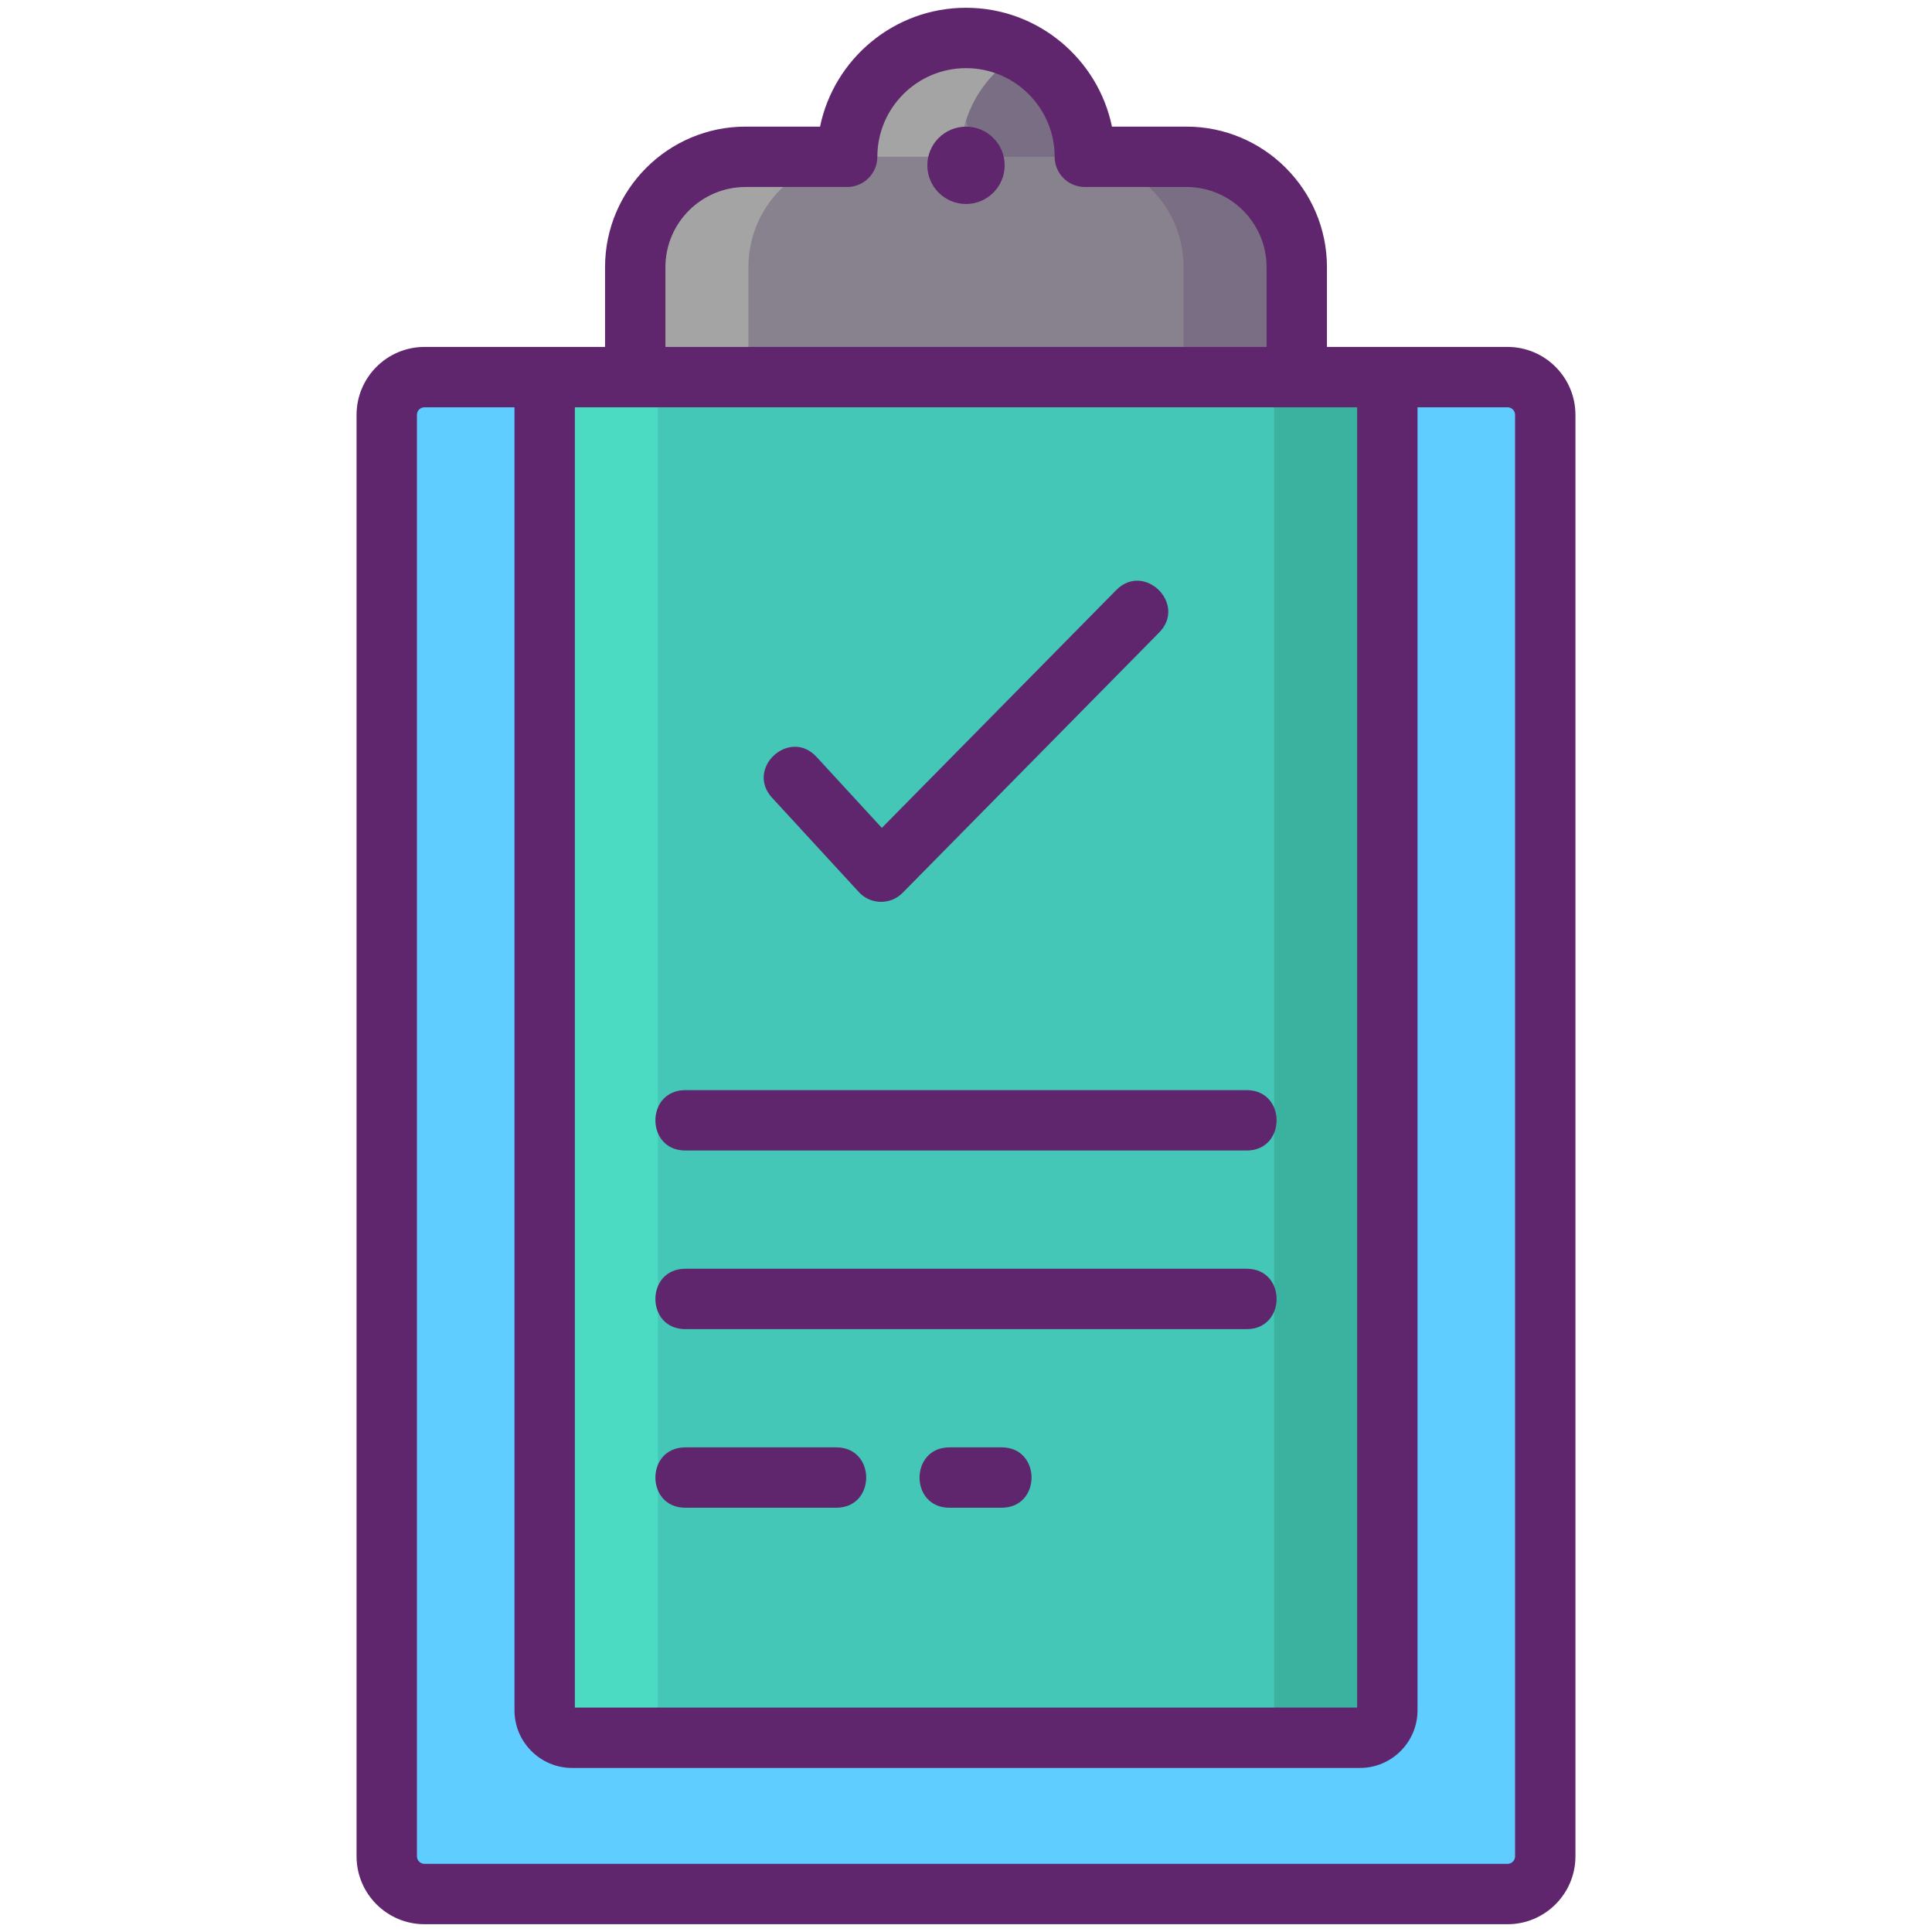 <?xml version="1.0" encoding="utf-8"?>
<!-- Generator: Adobe Illustrator 24.0.0, SVG Export Plug-In . SVG Version: 6.00 Build 0)  -->
<svg version="1.1" id="Icon_Set" xmlns="http://www.w3.org/2000/svg" xmlns:xlink="http://www.w3.org/1999/xlink" x="0px" y="0px"
	 viewBox="0 0 256 256" enable-background="new 0 0 256 256" xml:space="preserve">
<g>
	<g>
		<g>
			<g>
				<g>
					<g>
						<g>
							<g>
								<path fill="#5FCDFF" d="M199.755,250.97H56.246c-2.761,0-5-2.239-5-5v-191c0-2.761,2.239-5,5-5h143.509c2.761,0,5,2.239,5,5
									v191C204.755,248.731,202.516,250.97,199.755,250.97z"/>
								<path fill="#44C7B6" d="M180.192,230.262H75.809c-2.009,0-3.637-1.628-3.637-3.637V53.607c0-2.009,1.628-3.637,3.637-3.637
									h104.383c2.009,0,3.637,1.628,3.637,3.637v173.019C183.829,228.634,182.2,230.262,180.192,230.262z"/>
								<path fill="#87828E" d="M157.203,20.777h-13.456c0-8.697-7.05-15.747-15.747-15.747s-15.747,7.05-15.747,15.747H98.797
									c-8.077,0-14.625,6.548-14.625,14.625v14.57h87.656v-14.57C171.828,27.325,165.281,20.777,157.203,20.777z"/>
								<path fill="#4BDBC3" d="M90.81,230.262h-15c-2.01,0-3.64-1.63-3.64-3.64V53.602c0-2,1.63-3.63,3.64-3.63h15
									c-2.01,0-3.64,1.63-3.64,3.63v173.02C87.17,228.632,88.8,230.262,90.81,230.262z"/>
								<path fill="#3BB2A0" d="M183.83,53.602v173.02c0,2.01-1.63,3.64-3.64,3.64h-15c2.01,0,3.64-1.63,3.64-3.64V53.602
									c0-2-1.63-3.63-3.64-3.63h15C182.2,49.972,183.83,51.602,183.83,53.602z"/>
								<path fill="#796E84" d="M171.83,35.402v14.57h-15v-14.57c0-8.08-6.55-14.63-14.63-14.63h-13.45
									c0-5.98-3.34-11.18-8.25-13.85c2.23-1.2,4.79-1.89,7.5-1.89c8.7,0,15.75,7.05,15.75,15.74h13.45
									C165.28,20.772,171.83,27.322,171.83,35.402z"/>
								<path fill="#A4A4A5" d="M135.5,6.922c-4.91,2.67-8.25,7.87-8.25,13.85H113.8c-8.08,0-14.63,6.55-14.63,14.63v14.57h-15
									v-14.57c0-8.08,6.55-14.63,14.63-14.63h13.45c0-8.69,7.05-15.74,15.75-15.74C130.71,5.032,133.27,5.722,135.5,6.922z"/>
							</g>
						</g>
					</g>
				</g>
			</g>
		</g>
	</g>
	<g>
		<g>
			<path fill="#5F266D" d="M128,16.782c-2.829,0-5.123,2.294-5.123,5.123c0,2.829,2.294,5.123,5.123,5.123s5.123-2.294,5.123-5.123
				C133.123,19.076,130.83,16.782,128,16.782z"/>
		</g>
		<g>
			<path fill="#5F266D" d="M199.754,45.97c-28.601,0-15.128,0-23.926,0V35.402c0-10.27-8.355-18.625-18.625-18.625h-9.863
				C145.487,7.8,137.519,1.03,128,1.03c-9.519,0-17.486,6.77-19.34,15.747h-9.863c-10.27,0-18.625,8.355-18.625,18.625V45.97
				c-9.424,0,4.595,0-23.926,0c-4.962,0-9,4.037-9,9v191c0,4.963,4.038,9,9,9h143.508c4.963,0,9-4.037,9-9v-191
				C208.754,50.007,204.717,45.97,199.754,45.97z M88.172,35.402c0-5.858,4.766-10.625,10.625-10.625h13.456c2.209,0,4-1.791,4-4
				c0-6.478,5.27-11.747,11.747-11.747s11.747,5.27,11.747,11.747c0,2.209,1.791,4,4,4h13.456c5.858,0,10.625,4.767,10.625,10.625
				V45.97H88.172V35.402z M179.828,53.97v172.293H76.172V53.97C86.463,53.97,168.59,53.97,179.828,53.97z M200.754,245.97
				c0,0.552-0.448,1-1,1H56.246c-0.551,0-1-0.448-1-1v-191c0-0.552,0.449-1,1-1h11.926v172.656c0,4.211,3.426,7.637,7.637,7.637
				h104.383c4.211,0,7.637-3.426,7.637-7.637V53.97h11.926c0.552,0,1,0.448,1,1V245.97z"/>
		</g>
		<g>
			<path fill="#5F266D" d="M90.81,152.449h74.38c5.285,0,5.292-8,0-8H90.81C85.525,144.449,85.518,152.449,90.81,152.449z"/>
		</g>
		<g>
			<path fill="#5F266D" d="M90.81,176.116h74.38c5.285,0,5.292-8,0-8H90.81C85.525,168.116,85.518,176.116,90.81,176.116z"/>
		</g>
		<g>
			<path fill="#5F266D" d="M132.719,191.783h-6.909c-5.285,0-5.292,8,0,8h6.909C138.004,199.783,138.011,191.783,132.719,191.783z"
				/>
		</g>
		<g>
			<path fill="#5F266D" d="M90.81,199.783h20c5.285,0,5.292-8,0-8h-20C85.525,191.783,85.518,199.783,90.81,199.783z"/>
		</g>
		<g>
			<path fill="#5F266D" d="M113.806,118.208c1.545,1.68,4.187,1.73,5.793,0.1l34-34.5c3.71-3.763-1.983-9.385-5.697-5.615
				L116.85,109.7l-8.656-9.408c-3.579-3.889-9.47,1.521-5.888,5.416L113.806,118.208z"/>
		</g>
	</g>
</g>
</svg>
